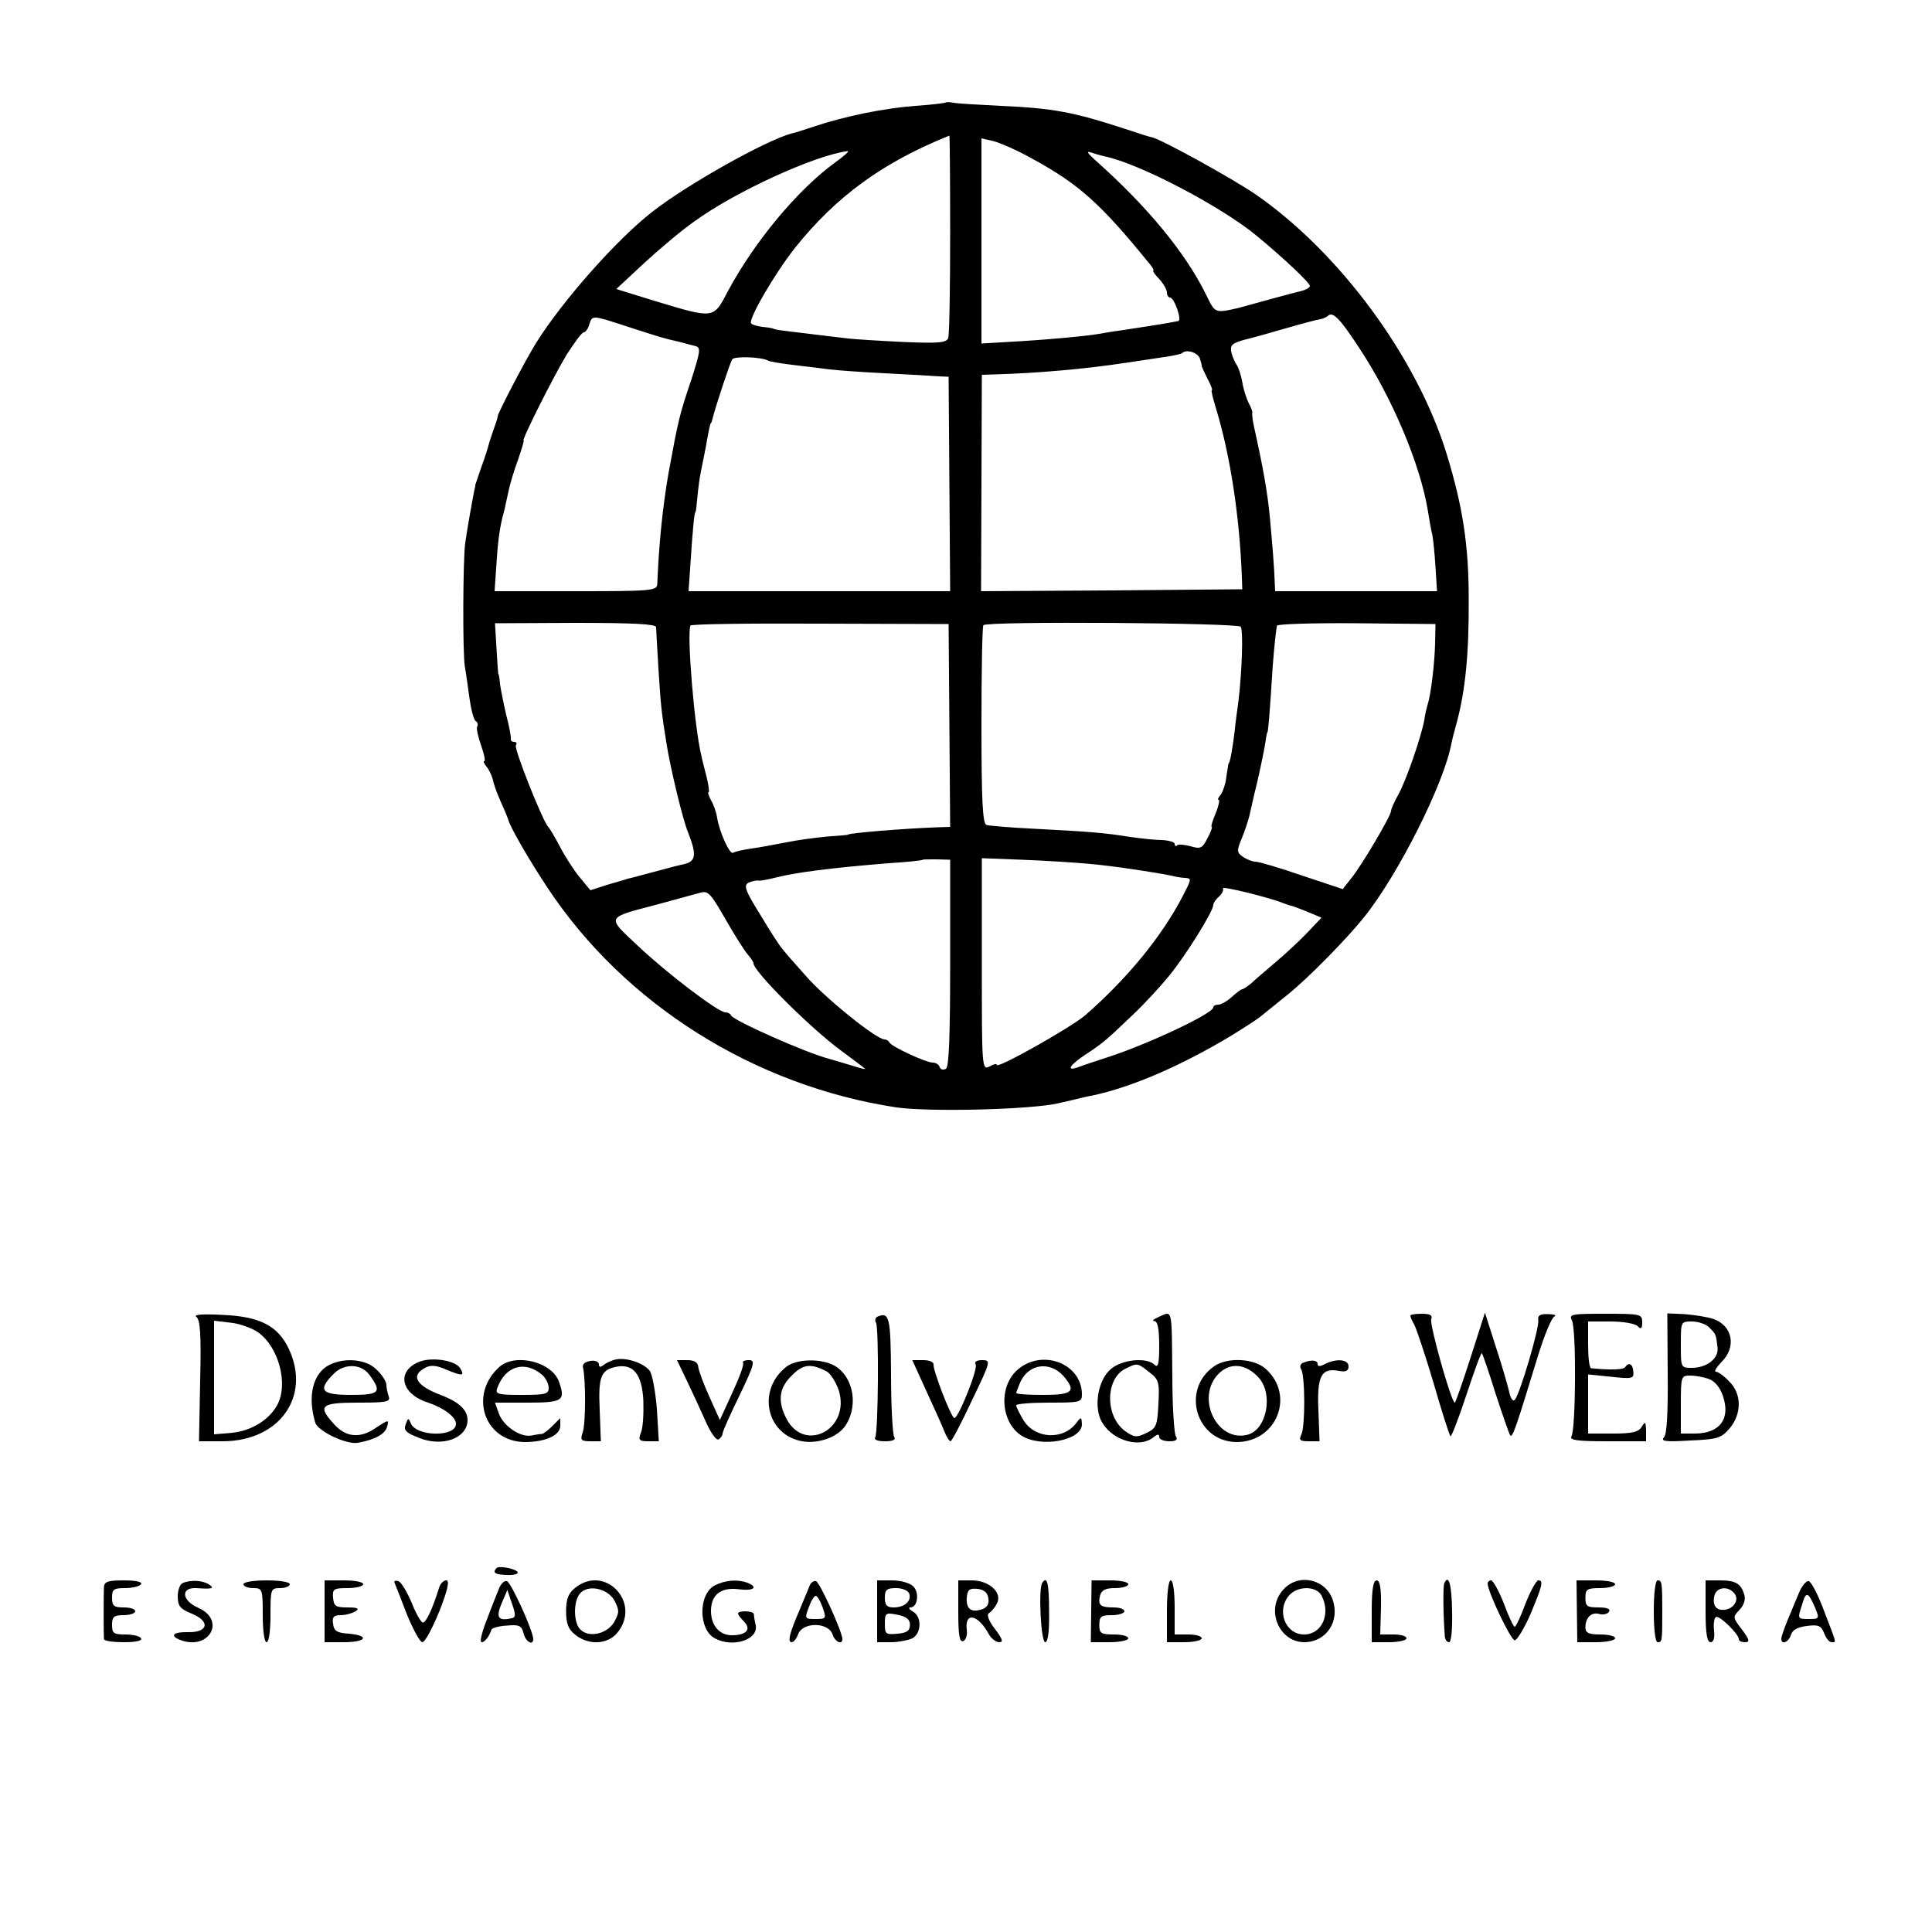 <?xml version="1.0" standalone="no"?>
<!DOCTYPE svg PUBLIC "-//W3C//DTD SVG 20010904//EN"
 "http://www.w3.org/TR/2001/REC-SVG-20010904/DTD/svg10.dtd">
<svg version="1.0" xmlns="http://www.w3.org/2000/svg"
 width="500pt" height="500pt" viewBox="0 0 500 500"
 preserveAspectRatio="xMidYMid meet">
<g transform="translate(0,500) scale(0.1,-0.1)"
fill="#000000" stroke="none">
<path d="M2448 4735 c-2 -2 -37 -6 -79 -9 -81 -6 -184 -27 -264 -54 -27 -9
-52 -17 -55 -17 -66 -17 -273 -133 -363 -204 -91 -71 -230 -228 -298 -336 -29
-46 -99 -181 -101 -192 0 -5 -5 -19 -10 -33 -5 -14 -11 -32 -13 -40 -2 -8 -10
-34 -19 -58 -8 -23 -15 -44 -16 -47 0 -3 0 -6 -1 -7 -3 -12 -19 -101 -25 -143
-6 -43 -7 -285 -1 -320 3 -16 8 -54 12 -82 4 -29 11 -56 16 -59 5 -3 7 -9 4
-14 -3 -4 2 -26 10 -49 8 -23 12 -41 8 -41 -3 0 0 -6 6 -14 7 -8 13 -22 16
-32 2 -11 11 -37 21 -59 10 -22 18 -42 19 -45 3 -17 55 -107 103 -179 199
-300 534 -511 902 -567 85 -12 348 -6 420 11 3 1 19 4 35 8 17 4 40 10 53 12
103 22 231 78 359 155 34 21 68 43 75 49 7 6 40 32 73 59 53 43 151 143 195
198 89 111 207 346 226 449 1 6 7 30 14 55 22 81 32 179 31 320 0 138 -15 238
-57 375 -77 250 -277 522 -496 673 -62 42 -247 144 -268 147 -3 0 -34 10 -70
22 -132 43 -184 53 -320 59 -58 3 -113 6 -122 8 -9 2 -18 2 -20 1z m11 -340
c0 -140 -2 -261 -5 -270 -5 -12 -24 -14 -117 -10 -62 3 -125 7 -142 9 -16 2
-61 7 -100 12 -74 9 -87 10 -95 14 -3 1 -15 3 -27 4 -13 2 -26 5 -29 9 -9 9
61 129 113 195 107 134 228 222 400 291 1 1 2 -114 2 -254z m213 194 c121 -66
177 -117 300 -268 10 -11 15 -21 13 -21 -3 0 3 -10 15 -22 11 -12 20 -28 20
-35 0 -7 4 -13 8 -13 11 0 32 -60 21 -61 -5 -1 -12 -2 -16 -3 -8 -2 -104 -17
-138 -22 -11 -1 -33 -5 -50 -8 -35 -6 -143 -16 -237 -21 l-68 -4 0 265 0 266
30 -7 c17 -4 63 -24 102 -46z m-510 -9 c-98 -71 -210 -206 -279 -335 -37 -71
-35 -70 -188 -24 l-100 31 72 67 c39 36 97 85 130 108 106 77 311 171 397 182
5 0 -10 -13 -32 -29z m698 15 c88 -18 300 -129 392 -205 67 -55 138 -122 138
-130 0 -4 -10 -10 -22 -13 -13 -3 -50 -13 -83 -22 -33 -9 -69 -19 -80 -22 -62
-14 -60 -14 -84 35 -53 108 -153 229 -286 347 -22 20 -25 25 -10 20 11 -4 27
-8 35 -10z m656 -493 c86 -129 159 -302 179 -422 4 -25 9 -54 12 -65 2 -11 6
-48 8 -82 l4 -63 -210 0 -209 0 -1 23 c-1 36 -7 108 -13 172 -6 61 -16 120
-42 237 -3 15 -4 29 -3 30 1 2 -3 13 -9 24 -6 12 -14 36 -17 55 -3 18 -10 38
-14 44 -4 5 -11 20 -14 32 -4 19 0 24 31 33 21 5 71 19 112 31 41 12 80 22 87
23 7 1 15 5 19 8 13 13 30 -4 80 -80z m-1890 52 c87 -28 86 -28 129 -38 17 -4
37 -10 46 -12 13 -4 11 -15 -12 -87 -31 -92 -33 -101 -59 -242 -15 -87 -25
-184 -29 -287 -1 -17 -18 -18 -211 -18 l-210 0 5 73 c4 63 9 96 19 132 2 6 6
28 11 49 4 21 16 61 26 87 9 27 16 49 14 49 -6 0 77 165 112 223 20 31 39 57
44 57 4 0 11 9 14 20 8 25 6 25 101 -6z m1479 -81 c3 -10 6 -19 5 -21 0 -1 7
-16 15 -32 9 -17 14 -30 11 -30 -2 0 3 -21 11 -47 36 -118 61 -276 67 -438 l1
-30 -338 -3 -338 -2 1 280 1 280 32 1 c109 3 236 14 340 30 40 6 88 13 107 16
19 3 37 7 39 9 11 11 40 2 46 -13z m-1118 -6 c5 -3 36 -8 70 -12 35 -4 75 -9
90 -11 16 -2 80 -7 143 -10 63 -3 126 -7 140 -8 l25 -1 2 -277 2 -278 -339 0
-338 0 5 73 c6 92 10 132 13 132 1 0 3 18 5 40 2 22 6 51 9 65 3 14 8 41 12
60 9 51 12 65 14 65 1 0 3 7 5 15 6 25 44 141 50 150 6 9 77 6 92 -3z m-289
-690 c0 -7 3 -55 6 -107 6 -92 7 -109 21 -195 10 -63 42 -197 56 -230 22 -56
20 -74 -9 -81 -15 -3 -52 -13 -82 -21 -30 -8 -59 -16 -65 -17 -5 -2 -30 -9
-54 -16 l-43 -14 -28 34 c-15 18 -38 54 -51 79 -13 25 -27 48 -30 51 -13 11
-89 202 -84 211 4 5 1 9 -4 9 -6 0 -10 3 -9 8 1 4 -4 32 -12 62 -7 30 -14 66
-16 80 -1 14 -3 25 -4 25 -1 0 -3 30 -5 66 l-4 66 208 1 c150 0 208 -3 209
-11z m759 -254 l2 -263 -32 -1 c-86 -3 -232 -15 -232 -19 0 -1 -25 -3 -55 -5
-30 -3 -77 -9 -105 -15 -27 -5 -68 -13 -90 -16 -22 -3 -43 -8 -48 -11 -8 -5
-34 50 -41 90 -2 14 -9 35 -16 46 -6 12 -9 21 -6 21 2 0 0 17 -5 38 -5 20 -12
46 -14 57 -18 72 -38 317 -28 336 1 4 153 6 335 5 l333 -1 2 -262z m754 255
c7 -11 3 -120 -6 -193 -3 -22 -8 -58 -10 -80 -5 -41 -12 -80 -15 -80 -1 0 -3
-15 -6 -34 -2 -19 -9 -40 -15 -48 -6 -7 -9 -13 -5 -13 3 0 0 -16 -8 -35 -8
-19 -13 -35 -10 -35 2 0 -2 -13 -11 -29 -13 -26 -18 -29 -44 -21 -16 4 -32 6
-35 2 -3 -3 -6 -1 -6 4 0 5 -15 9 -33 10 -17 0 -54 4 -82 8 -68 11 -110 14
-245 21 -63 3 -121 8 -127 10 -10 3 -13 64 -13 258 0 140 2 256 5 259 11 11
660 6 666 -4z m503 -43 c-1 -50 -11 -134 -19 -157 -2 -7 -7 -26 -9 -42 -8 -43
-47 -157 -68 -194 -10 -18 -18 -36 -18 -41 0 -12 -76 -141 -103 -174 l-22 -28
-105 35 c-58 20 -112 36 -121 36 -8 0 -23 6 -33 13 -15 11 -16 15 -2 48 8 20
17 47 20 60 3 13 8 35 11 49 10 39 26 113 30 140 2 14 4 25 5 25 2 0 6 48 14
174 4 51 9 97 11 102 3 4 96 7 208 6 l202 -2 -1 -50z m-1255 -827 c0 -189 -3
-270 -11 -274 -7 -4 -14 -2 -16 4 -2 7 -10 12 -18 12 -18 0 -108 42 -112 52
-2 4 -8 8 -13 8 -21 0 -157 110 -204 165 -28 31 -55 62 -60 69 -6 6 -32 46
-57 88 -41 66 -44 77 -30 84 9 4 21 6 25 5 5 -1 25 3 45 8 51 13 142 25 292
37 47 3 86 7 88 9 1 1 18 1 37 1 l34 -1 0 -267z m353 257 c35 -3 74 -8 88 -10
77 -11 117 -18 135 -22 11 -3 26 -5 33 -5 16 -2 16 -2 -7 -47 -54 -104 -143
-213 -253 -309 -38 -32 -228 -139 -228 -128 0 4 -9 2 -19 -4 -20 -10 -20 -4
-20 264 l0 275 104 -4 c57 -2 132 -7 167 -10z m508 -102 c8 -3 20 -7 25 -8 6
-2 25 -9 42 -16 l33 -14 -38 -40 c-21 -22 -59 -57 -83 -77 -24 -21 -52 -44
-61 -53 -10 -8 -20 -15 -23 -15 -3 0 -15 -9 -27 -20 -12 -11 -28 -20 -35 -20
-7 0 -13 -3 -13 -7 0 -16 -169 -95 -270 -128 -30 -10 -65 -21 -77 -26 -35 -13
-27 3 15 31 44 29 51 34 122 102 31 29 74 76 96 103 44 54 114 167 114 183 0
5 7 15 15 22 8 7 12 16 10 21 -5 7 118 -23 155 -38z m-1385 -133 c8 -9 15 -20
15 -23 0 -21 147 -167 224 -224 34 -25 63 -47 65 -49 2 -2 -12 1 -30 7 -19 6
-47 14 -64 19 -61 16 -247 99 -253 112 -2 5 -9 8 -15 8 -19 1 -151 101 -227
173 -81 76 -83 71 50 106 47 13 96 26 110 30 22 7 28 1 67 -67 24 -42 50 -83
58 -92z"/>
<path d="M508 1592 c10 -7 13 -44 10 -166 l-3 -156 61 0 c147 0 230 116 171
240 -28 59 -75 83 -170 87 -52 3 -77 1 -69 -5z m160 -40 c54 -39 79 -135 49
-189 -21 -38 -67 -66 -116 -71 l-47 -4 0 147 0 147 42 -5 c23 -2 56 -14 72
-25z"/>
<path d="M2272 1593 c-6 -2 -9 -10 -5 -16 8 -13 6 -284 -2 -297 -4 -6 7 -10
25 -10 22 0 29 4 24 12 -4 7 -8 80 -8 162 -1 146 -4 161 -34 149z"/>
<path d="M2995 1590 c-11 -5 -14 -9 -7 -9 8 -1 12 -20 12 -63 0 -48 -3 -59
-12 -50 -20 20 -84 14 -113 -11 -35 -29 -46 -104 -21 -141 29 -46 98 -64 132
-35 10 8 14 8 14 0 0 -6 12 -11 26 -11 18 0 23 4 17 13 -4 6 -9 75 -9 152 -2
188 2 173 -39 155z m-21 -141 c25 -19 27 -26 24 -82 -3 -57 -5 -63 -32 -76
-25 -12 -31 -11 -55 6 -52 39 -50 136 2 161 30 15 31 15 61 -9z"/>
<path d="M3650 1595 c0 -3 4 -13 10 -23 5 -9 28 -77 50 -151 21 -73 41 -136
44 -138 2 -2 21 46 41 107 20 61 38 110 40 108 2 -2 18 -48 35 -103 18 -55 35
-104 38 -109 6 -10 15 18 71 201 17 56 37 104 44 106 6 3 -1 6 -16 6 -21 1
-28 -3 -26 -16 3 -20 -48 -193 -61 -206 -4 -5 -11 4 -14 20 -4 17 -19 70 -35
118 l-28 88 -37 -116 c-21 -65 -39 -117 -41 -117 -9 0 -66 203 -61 216 4 10
-3 14 -24 14 -17 0 -30 -2 -30 -5z"/>
<path d="M4068 1583 c12 -22 10 -283 -1 -300 -6 -10 14 -13 92 -13 l101 0 0
28 c-1 23 -2 24 -11 10 -8 -14 -24 -18 -74 -18 l-65 0 0 76 0 77 59 -6 c55 -6
60 -5 58 13 -1 20 -12 26 -21 12 -4 -7 -39 -8 -88 -3 -5 1 -8 28 -8 61 l0 60
58 0 c32 0 63 -5 70 -12 9 -9 12 -7 12 10 0 21 -4 22 -95 22 -88 0 -95 -1 -87
-17z"/>
<path d="M4316 1448 c1 -99 -2 -158 -9 -167 -10 -11 1 -13 67 -9 71 3 80 6
102 31 32 38 32 90 -1 122 -13 14 -29 25 -34 25 -6 0 1 11 14 25 40 39 29 95
-22 112 -16 5 -48 10 -73 12 l-45 2 1 -153z m108 116 c17 -17 17 -17 21 -52 3
-28 -28 -52 -67 -52 -28 0 -28 1 -28 60 0 60 0 60 29 60 16 0 37 -7 45 -16z
m-1 -133 c16 -6 29 -23 36 -44 20 -59 -8 -96 -71 -97 l-38 0 0 75 c0 73 1 75
24 75 14 0 36 -4 49 -9z"/>
<path d="M1083 1475 c-58 -25 -45 -83 25 -105 41 -14 72 -37 72 -55 0 -35
-104 -33 -117 2 -6 14 -7 14 -13 -3 -6 -15 0 -22 34 -35 61 -25 126 -1 126 46
0 26 -22 47 -70 65 -63 24 -78 50 -40 70 14 8 29 7 56 -5 41 -17 47 -16 35 4
-13 21 -75 30 -108 16z"/>
<path d="M1595 1482 c-11 -2 -26 -9 -32 -14 -9 -7 -13 -7 -13 1 0 7 -10 11
-22 9 -14 -2 -22 -9 -19 -18 7 -31 7 -146 -1 -167 -7 -20 -4 -23 20 -23 l27 0
-3 81 c-4 87 3 104 44 112 44 8 66 -21 69 -89 1 -32 -1 -69 -6 -81 -8 -20 -5
-23 19 -23 l27 0 -5 84 c-4 46 -12 91 -19 99 -16 20 -60 34 -86 29z"/>
<path d="M853 1468 c-43 -21 -58 -81 -37 -150 7 -22 80 -57 110 -52 45 8 71
23 76 42 5 19 3 18 -29 -3 -41 -29 -79 -25 -110 11 -42 46 -32 54 63 54 74 0
85 2 80 16 -3 9 -6 22 -6 30 0 8 -11 26 -25 39 -26 27 -81 33 -122 13z m103
-26 c33 -45 27 -52 -47 -52 -78 0 -88 12 -45 55 27 27 71 26 92 -3z"/>
<path d="M1293 1463 c-81 -72 -40 -194 65 -195 53 0 92 17 92 42 l0 20 -20
-20 c-11 -11 -23 -20 -27 -21 -5 0 -17 -2 -27 -4 -29 -6 -74 25 -85 57 l-10
28 84 0 c91 0 99 5 82 53 -17 52 -112 76 -154 40z m110 -21 c9 -8 17 -23 17
-34 0 -16 -9 -18 -70 -18 -62 0 -69 2 -63 18 21 57 71 72 116 34z"/>
<path d="M1777 1428 c14 -29 36 -77 49 -106 13 -30 28 -51 34 -47 5 3 10 10
10 15 0 5 20 50 44 99 39 81 41 91 24 91 -11 0 -17 -3 -15 -7 3 -5 -10 -39
-28 -78 l-32 -70 -27 60 c-15 33 -28 68 -29 78 -1 11 -10 17 -28 17 l-27 0 25
-52z"/>
<path d="M2034 1462 c-74 -59 -52 -171 37 -191 43 -10 98 9 118 41 35 55 17
133 -36 157 -36 16 -95 13 -119 -7z m105 -11 c11 -6 25 -29 32 -50 30 -100
-89 -163 -136 -72 -23 45 -19 79 14 111 29 30 50 32 90 11z"/>
<path d="M2396 1403 c20 -43 41 -90 47 -105 6 -16 14 -28 17 -28 3 0 28 47 55
105 49 102 50 105 27 105 -14 0 -21 -4 -17 -11 7 -10 -44 -138 -55 -139 -8 0
-55 122 -54 138 1 7 -10 12 -27 12 l-28 0 35 -77z"/>
<path d="M2629 1451 c-45 -45 -38 -132 14 -166 51 -33 157 -13 157 29 -1 19
-2 20 -14 4 -34 -46 -107 -42 -137 6 -10 17 -19 34 -19 39 0 4 38 7 85 7 80 0
85 1 85 21 0 83 -109 121 -171 60z m124 -13 c33 -39 23 -48 -53 -48 -38 0 -70
2 -70 5 0 2 5 15 11 29 22 47 77 54 112 14z"/>
<path d="M3142 1464 c-86 -60 -47 -194 57 -196 105 -1 154 121 76 190 -31 27
-99 30 -133 6z m116 -30 c38 -43 20 -134 -29 -147 -80 -21 -136 97 -75 158 30
30 71 26 104 -11z"/>
<path d="M3372 1473 c-6 -2 -9 -10 -5 -16 11 -17 11 -149 1 -169 -7 -15 -4
-18 19 -18 l28 0 -3 81 c-4 89 8 110 54 101 17 -3 24 0 24 12 0 18 -31 21 -61
6 -13 -7 -19 -7 -19 0 0 10 -16 12 -38 3z"/>
<path d="M1285 942 c-11 -12 -4 -17 25 -18 17 -1 30 2 30 6 0 9 -47 19 -55 12z"/>
<path d="M269 893 c-1 -19 -1 -123 0 -135 1 -5 24 -8 52 -8 31 0 48 4 44 10
-3 6 -22 10 -41 10 -30 0 -34 3 -34 25 0 21 5 25 30 25 17 0 30 5 30 10 0 6
-13 10 -30 10 -25 0 -30 4 -30 25 0 22 4 25 34 25 19 0 38 5 41 10 4 6 -13 10
-44 10 -41 0 -51 -3 -52 -17z"/>
<path d="M473 903 c-7 -2 -13 -18 -13 -34 0 -25 6 -33 36 -45 49 -20 43 -49
-9 -48 -38 1 -49 -9 -21 -20 75 -29 120 51 47 83 -43 19 -46 53 -5 51 41 -3
49 -1 32 10 -16 10 -47 12 -67 3z"/>
<path d="M630 900 c0 -5 11 -10 25 -10 24 0 25 -2 25 -70 0 -40 4 -70 10 -70
6 0 10 30 10 70 0 68 1 70 25 70 14 0 25 5 25 10 0 6 -27 10 -60 10 -33 0 -60
-4 -60 -10z"/>
<path d="M840 830 l0 -80 50 0 c58 0 68 17 13 22 -31 2 -39 7 -41 26 -3 17 2
22 20 22 13 0 30 5 38 10 11 7 6 10 -20 10 -31 0 -36 3 -38 25 -2 23 2 25 38
25 22 0 40 5 40 10 0 6 -22 10 -50 10 l-50 0 0 -80z"/>
<path d="M1021 904 c2 -5 17 -42 32 -82 16 -39 34 -72 40 -72 7 0 26 36 44 80
22 56 27 80 18 80 -7 0 -15 -8 -18 -17 -18 -58 -35 -94 -43 -92 -5 1 -18 24
-29 52 -12 28 -27 53 -34 55 -7 2 -12 1 -10 -4z"/>
<path d="M1291 888 c-5 -13 -19 -47 -30 -77 -12 -29 -19 -56 -16 -60 6 -5 21
12 27 32 2 4 20 9 40 10 31 3 38 0 43 -20 5 -22 25 -33 25 -15 0 21 -57 146
-68 150 -7 2 -16 -7 -21 -20z m33 -76 c-35 -8 -41 2 -26 38 l15 35 12 -35 c10
-29 10 -36 -1 -38z"/>
<path d="M1489 891 c-18 -14 -24 -29 -24 -61 0 -32 6 -47 24 -61 35 -28 85
-25 110 7 61 78 -34 176 -110 115z m101 -33 c13 -25 13 -31 0 -55 -19 -33 -69
-43 -90 -18 -16 19 -16 71 1 91 20 24 71 14 89 -18z"/>
<path d="M1850 897 c-43 -22 -43 -114 0 -137 46 -25 112 -4 106 33 -3 12 -5
25 -5 30 -1 8 -41 10 -41 1 0 -3 7 -12 16 -21 19 -20 5 -35 -32 -35 -32 0 -54
25 -54 63 0 42 26 62 72 56 38 -5 52 5 22 17 -25 9 -57 7 -84 -7z"/>
<path d="M2094 893 c-4 -10 -15 -36 -24 -58 -26 -60 -33 -85 -21 -85 5 0 12 9
16 19 10 34 80 34 90 0 6 -18 25 -27 25 -11 0 19 -58 146 -68 150 -7 2 -15 -5
-18 -15z m35 -53 c10 -29 9 -30 -19 -30 -27 0 -28 1 -17 30 6 17 14 30 18 30
4 0 12 -13 18 -30z"/>
<path d="M2270 830 l0 -80 36 0 c19 0 44 5 55 10 24 13 25 56 2 69 -10 6 -13
11 -7 11 19 0 24 39 7 55 -8 8 -32 15 -54 15 l-39 0 0 -80z m83 46 c7 -19 -12
-36 -40 -36 -18 0 -23 6 -23 25 0 21 5 25 29 25 16 0 31 -6 34 -14z m2 -81 c0
-15 -8 -21 -32 -23 -31 -3 -33 -1 -33 26 0 28 2 29 33 23 23 -5 32 -12 32 -26z"/>
<path d="M2480 829 c0 -60 3 -80 13 -76 6 2 11 15 9 29 -6 48 30 40 58 -13 6
-10 18 -19 26 -19 11 0 9 8 -11 34 -16 21 -22 37 -16 41 6 3 16 15 21 25 15
28 -20 60 -65 60 l-35 0 0 -81z m78 34 c2 -14 -3 -23 -17 -28 -28 -9 -41 1
-39 31 2 20 7 24 28 22 17 -2 26 -10 28 -25z"/>
<path d="M2697 903 c-10 -17 -3 -153 8 -153 7 0 11 27 10 80 0 72 -5 94 -18
73z"/>
<path d="M2824 830 l-1 -80 49 0 c26 0 48 5 48 10 0 6 -17 10 -37 10 -34 0
-38 3 -38 25 0 22 5 25 33 25 17 0 32 5 32 10 0 6 -13 10 -28 10 -35 0 -41 6
-35 31 4 14 14 19 39 19 19 0 34 5 34 10 0 6 -21 10 -48 10 l-47 0 -1 -80z"/>
<path d="M3020 830 l0 -80 45 0 c25 0 45 5 45 10 0 6 -16 10 -35 10 l-35 0 0
70 c0 40 -4 70 -10 70 -6 0 -10 -33 -10 -80z"/>
<path d="M3322 887 c-48 -51 -13 -137 54 -137 57 1 92 54 73 110 -19 54 -88
69 -127 27z m98 -16 c25 -48 1 -101 -45 -101 -49 0 -73 63 -38 102 22 24 69
24 83 -1z"/>
<path d="M3550 830 l0 -80 45 0 c25 0 45 5 45 10 0 6 -15 10 -34 10 l-34 0 2
70 c1 50 -3 70 -11 70 -9 0 -13 -23 -13 -80z"/>
<path d="M3738 903 c-4 -7 -3 -82 1 -135 0 -10 5 -18 11 -18 6 0 9 32 8 80 -1
70 -9 97 -20 73z"/>
<path d="M3850 902 c0 -21 60 -147 70 -147 6 0 25 31 41 68 31 74 34 87 20 87
-5 0 -20 -27 -33 -60 -12 -33 -25 -60 -28 -60 -3 0 -16 27 -28 60 -13 33 -28
60 -33 60 -5 0 -9 -4 -9 -8z"/>
<path d="M4081 830 l1 -80 49 0 c27 0 49 5 49 10 0 6 -17 10 -38 10 -30 0 -39
4 -39 18 0 25 15 41 36 35 10 -3 22 0 25 6 5 7 -5 11 -27 11 -30 0 -34 3 -34
25 0 22 4 25 38 25 22 0 39 5 39 10 0 6 -23 10 -50 10 l-50 0 1 -80z"/>
<path d="M4280 830 c0 -47 4 -80 10 -80 11 0 12 1 12 75 0 80 -1 85 -12 85 -6
0 -10 -33 -10 -80z"/>
<path d="M4414 830 c0 -58 4 -80 13 -80 8 0 11 11 9 30 -2 17 0 33 5 35 8 6
59 -44 59 -57 0 -5 7 -8 16 -8 13 0 12 6 -8 33 -24 31 -24 32 -6 51 12 13 16
27 12 40 -9 28 -22 36 -64 36 l-36 0 0 -80z m74 47 c14 -16 0 -40 -24 -43 -23
-3 -33 12 -27 37 6 22 35 25 51 6z"/>
<path d="M4655 876 c-8 -20 -22 -52 -30 -72 -8 -20 -15 -40 -15 -45 0 -17 19
-9 25 10 4 13 17 20 41 23 30 4 37 1 45 -19 5 -13 13 -23 19 -23 13 0 14 -6
-19 80 -15 41 -33 76 -40 78 -6 2 -18 -12 -26 -32z m43 -38 c11 -27 10 -28
-17 -28 -29 0 -29 1 -18 35 11 38 16 37 35 -7z"/>
</g>
</svg>

